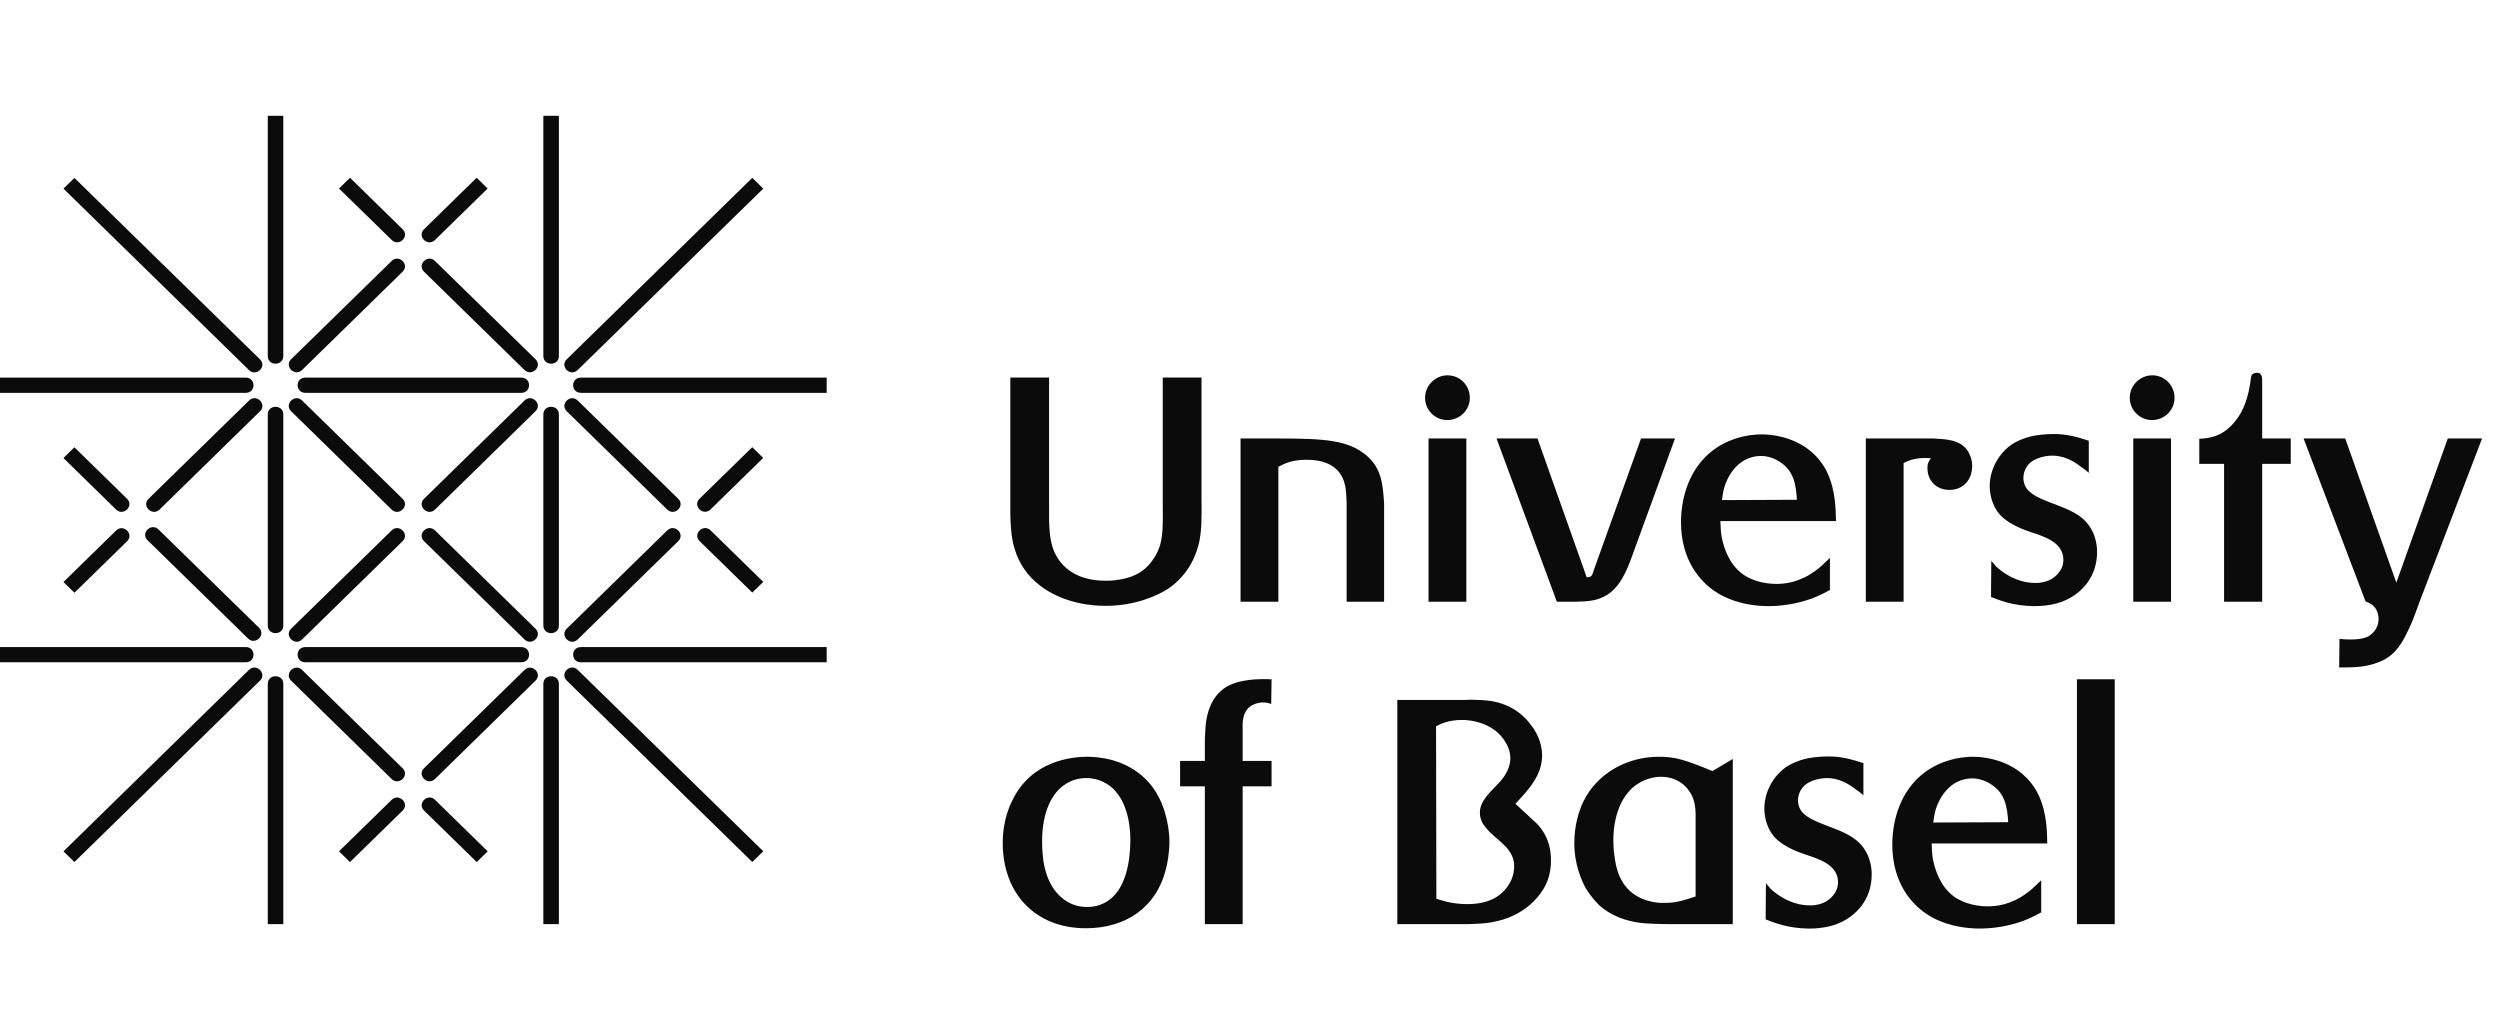 <?xml version="1.0" encoding="UTF-8" standalone="no"?>
<!-- Created with Inkscape (http://www.inkscape.org/) -->

<svg
   xmlns:dc="http://purl.org/dc/elements/1.1/"
   xmlns:cc="http://creativecommons.org/ns#"
   xmlns:rdf="http://www.w3.org/1999/02/22-rdf-syntax-ns#"
   xmlns:svg="http://www.w3.org/2000/svg"
   xmlns="http://www.w3.org/2000/svg"
   xmlns:sodipodi="http://sodipodi.sourceforge.net/DTD/sodipodi-0.dtd"
   xmlns:inkscape="http://www.inkscape.org/namespaces/inkscape"
   id="svg2"
   version="1.1"
   inkscape:version="0.91 r13725"
   xml:space="preserve"
   width="583.75"
   height="241.25"
   viewBox="0 0 583.75 241.25"
   sodipodi:docname="UniBas_Logo_EN_Schwarz_RGB_65-eps-converted-to.svg"><defs
     id="defs6"><clipPath
       clipPathUnits="userSpaceOnUse"
       id="clipPath18"><path
         d="m 0,0 1133.86,0 0,368.508 L 0,368.508 0,0 Z"
         id="path20"
         inkscape:connector-curvature="0" /></clipPath></defs><sodipodi:namedview
     pagecolor="#ffffff"
     bordercolor="#666666"
     borderopacity="1"
     objecttolerance="10"
     gridtolerance="10"
     guidetolerance="10"
     inkscape:pageopacity="0"
     inkscape:pageshadow="2"
     inkscape:window-width="1775"
     inkscape:window-height="1103"
     id="namedview4"
     showgrid="false"
     inkscape:zoom="0.36843985"
     inkscape:cx="-642.31958"
     inkscape:cy="-231.17923"
     inkscape:window-x="0"
     inkscape:window-y="27"
     inkscape:window-maximized="0"
     inkscape:current-layer="g10"
     units="px" /><g
     id="g10"
     inkscape:groupmode="layer"
     inkscape:label="UniBas_Logo_EN_Schwarz_RGB_65-eps-converted-to"
     transform="matrix(1.25,0,0,-1.25,0,241.25)"><g
       id="g12"
       transform="matrix(0.412,0,0,0.412,0,19.541)"><g
         id="g14"><g
           id="g16"
           clip-path="url(#clipPath18)"><path
             d="m 530.211,39.312 c 0,5.039 -1,9.355 -1.438,11.078 -4.316,18.156 -17.273,23.906 -24.183,25.922 -5.18,1.445 -9.649,1.594 -11.668,1.594 -6.34,0 -25.192,-1.453 -33.973,-19.883 -4.039,-8.051 -4.32,-15.976 -4.32,-19.152 0,-22.887 14.68,-38.719 37.719,-38.719 18.144,0 32.246,9.5 36.425,27.488 0.438,1.594 1.438,6.633 1.438,11.672 M 512.5,39.453 c -0.133,-9.078 -2.008,-21.449 -10.215,-26.93 -1.594,-1 -4.613,-2.734 -9.363,-2.734 -4.461,0 -8.348,1.445 -11.656,4.328 -5.039,4.312 -7.207,10.355 -8.215,16.699 -0.145,1.293 -0.571,4.758 -0.571,8.496 0,14.117 4.747,22.02 9.786,25.625 4.172,3.027 8.355,3.305 10.214,3.305 1.883,0 5.629,-0.277 9.516,-2.731 C 512.938,58.605 512.5,41.48 512.5,39.453 m 33.777,36.562 -11.222,0 0,-11.508 11.222,0 0,-62.484 17.137,0 0,62.484 13.109,0 0,11.508 -13.109,0 0,14.84 c 0,1.156 -0.723,8.777 5.469,10.941 1.738,0.73 3.472,0.73 4.031,0.73 1.582,0 2.887,-0.441 3.453,-0.73 l 0.156,11.234 c -1.734,0 -11.378,0.715 -18.578,-2.457 -11.379,-5.039 -11.379,-19.144 -11.515,-21.883 -0.153,-1.734 -0.153,-3.453 -0.153,-5.031 l 0,-7.645 z m 87.258,-73.992 31.813,0 c 7.211,0.133 10.226,0.574 13.828,1.438 13.097,3.16 19.578,11.945 21.746,16.559 2.16,4.613 2.297,9.066 2.297,10.797 0,9.359 -4.024,14.258 -6.625,16.996 -1.285,1.141 -2.59,2.305 -3.883,3.586 l -5.617,5.188 c 5.894,6.34 12.101,12.824 12.101,22.035 0,2.738 -0.715,8.336 -5.34,14.109 -8.05,10.371 -18.996,10.8 -23.605,10.93 -2.02,0.145 -4.187,0.145 -6.191,0 l -30.524,0 0,-101.637 z m 17.574,89.695 c 2.145,1.141 5.743,2.875 11.645,2.875 7.934,0 16.285,-3.449 20.156,-10.645 0.59,-1.004 1.871,-3.461 1.871,-6.769 0,-5.477 -4.019,-9.801 -4.879,-10.801 -3.75,-4.176 -8.929,-8.215 -8.929,-13.816 0,-1.727 0.433,-3.309 1.293,-4.902 0.57,-0.863 1.734,-2.445 3.597,-4.316 4.606,-4.316 10.66,-7.93 10.66,-14.977 0,-4.176 -1.582,-8.059 -4.476,-11.082 -4.313,-4.762 -10.504,-6.188 -16.699,-6.188 -7.055,0 -11.231,1.57 -14.102,2.43 l -0.137,78.192 z M 785.637,76.891 776.426,71.418 c -12.676,5.188 -16.848,6.488 -24.34,6.488 -14.258,0 -27.793,-7.356 -34.125,-20.168 -3.883,-7.918 -4.176,-16.117 -4.176,-19.004 0,-9.789 3.309,-16.844 5.039,-20.164 2.453,-4.168 5.192,-6.91 6.485,-8.203 9.5,-8.211 21.308,-8.059 25.195,-8.211 2.582,-0.133 5.039,-0.133 7.484,-0.133 l 27.649,0 0,74.867 z M 768.789,14.551 c -7.191,-2.449 -10.074,-2.891 -14.109,-2.891 -1.735,-0.137 -6.328,0.137 -10.797,2.168 -10.078,4.602 -11.379,15.258 -11.809,18.578 -0.574,3.449 -0.574,6.328 -0.574,7.769 0,2.445 0,18.293 11.082,25.484 4.32,2.734 8.496,3.168 10.363,3.168 9.516,0 13.539,-6.625 14.696,-9.801 1.148,-3.008 1.148,-6.465 1.148,-7.48 l 0,-36.996 z m 31.879,6.047 -0.133,-16.418 c 3.735,-1.438 9.778,-4.027 19.426,-4.176 11.094,0 16.848,3.457 20.73,6.758 7.352,6.496 7.926,14.266 7.926,18.008 0,2.594 -0.574,10.078 -6.918,15.258 -4.164,3.457 -10.219,5.328 -15.261,7.356 -4.458,1.719 -6.766,3.008 -8.493,4.602 -1.73,1.445 -2.734,3.738 -2.734,6.18 0,1.168 0.277,3.613 2.172,5.902 3.305,3.898 9.773,4.176 10.781,4.176 5.035,0 9.215,-2.008 13.109,-5.039 1.301,-0.863 2.442,-1.715 3.594,-2.73 l 0,14.539 c -5.762,1.879 -10.078,3.035 -16.121,3.035 -4.035,0 -7.777,-0.582 -9.219,-0.867 -4.605,-1.004 -7.629,-2.594 -9.214,-3.594 -6.333,-4.176 -10.368,-11.672 -10.368,-19.156 0,-2.168 0.438,-8.496 4.899,-13.254 4.328,-4.598 12.234,-7.051 13.386,-7.481 6.055,-2.016 15.129,-4.609 15.129,-12.668 0,-1.008 -0.16,-3.168 -1.726,-5.336 -1.59,-2.164 -4.613,-5.172 -10.945,-5.172 -9.219,0 -15.844,5.617 -17.86,7.484 l -2.16,2.594 z m 127.559,17.988 c -0.153,2.895 0.289,13.25 -4.032,22.176 -7.773,15.691 -24.484,17.145 -29.66,17.145 -4.762,0 -18.012,-1.164 -27.363,-12.246 -8.637,-10.23 -9.211,-23.316 -9.211,-27.508 0,-17.844 9.211,-27.207 15.113,-31.234 4.039,-2.891 12.102,-6.766 24.332,-6.914 9.504,0 16.571,2.305 19.879,3.457 3.735,1.434 6.91,3.16 8.199,3.883 l 0,14.547 c -3.312,-3.16 -4.464,-4.328 -6.468,-5.754 -7.344,-5.484 -14.114,-6.055 -17.864,-6.055 -6.05,0 -12.953,1.875 -17.269,6.188 -5.469,5.191 -7.059,13.102 -7.5,15.121 -0.426,2.594 -0.426,4.465 -0.563,7.195 l 52.407,0 z m -51.704,9.504 c 0.301,2.164 0.59,4.332 1.305,6.481 0.863,2.731 5.192,13.395 16.274,13.535 1.578,0 4.898,-0.289 8.496,-2.594 6.472,-4.023 7.48,-10.219 7.922,-17.273 l -33.997,-0.148 z m 82.29,64.941 -17.133,0 0,-111.008 17.133,0 0,111.008"
             style="fill:#0c0b0b;fill-opacity:1;fill-rule:nonzero;stroke:none"
             id="path22"
             inkscape:connector-curvature="0" /><path
             d="m 544.758,249.855 -17.57,0 0,-57.886 c 0.14,-8.91 0,-13.535 -1.149,-17.848 -1.305,-4.469 -3.598,-7.336 -4.754,-8.773 -2.305,-2.598 -5.762,-5.77 -13.394,-7.063 -3.012,-0.574 -5.465,-0.574 -6.606,-0.574 -15.117,0 -21.324,8.062 -23.617,13.965 -1.734,4.613 -2.172,10.078 -2.023,20.293 l 0,57.886 -17.571,0 0,-54.14 c -0.14,-11.945 0.305,-18.426 2.02,-23.75 1.863,-6.34 5.902,-12.254 11.23,-16.262 4.61,-3.762 14.844,-9.375 29.961,-9.375 13.676,0 23.449,4.75 27.93,7.481 10.496,6.918 13.535,17.004 14.535,21.617 1.008,4.89 1.156,9.929 1.008,20.289 l 0,54.14 z m 17.707,-27.644 0,-74.004 17.137,0 0,61.184 c 2.882,1.453 6.043,3.172 12.808,3.172 11.086,0 15.418,-5.04 16.988,-9.93 0.723,-2.305 1.016,-4.598 1.161,-9.649 l 0,-44.777 16.984,0 0,44.777 c -0.57,8.36 -1.152,15.692 -7.91,21.454 -8.203,7.046 -19.012,7.773 -40.031,7.773 l -17.137,0 z m 102.375,0 -17.141,0 0,-74.012 17.141,0 0,74.012 z m -18.719,18.43 c 0,-5.618 4.602,-10.078 10.074,-10.078 5.614,0 10.223,4.46 10.223,10.078 0,5.621 -4.449,10.214 -10.078,10.214 -5.617,0 -10.219,-4.593 -10.219,-10.214 m 113.317,-18.43 -15.407,0 -21.172,-59.031 c -1.011,-3.164 -1.156,-3.895 -3.457,-3.895 l -22.312,62.926 -18.574,0 27.347,-74.004 8.789,0 c 5.328,0.145 9.504,0.289 14.114,3.164 6.054,3.895 8.925,11.238 11.23,17.57 l 19.442,53.27 z m 72.98,-37.434 c -0.145,2.879 0.281,13.258 -4.027,22.172 -7.782,15.703 -24.485,17.129 -29.664,17.129 -4.762,0 -17.997,-1.148 -27.348,-12.23 -8.649,-10.227 -9.223,-23.328 -9.223,-27.512 0,-17.848 9.223,-27.203 15.125,-31.238 4.024,-2.868 12.082,-6.77 24.321,-6.907 9.511,0 16.558,2.305 19.882,3.45 3.731,1.437 6.907,3.168 8.204,3.898 l 0,14.535 c -3.309,-3.168 -4.473,-4.324 -6.481,-5.765 -7.355,-5.461 -14.109,-6.039 -17.859,-6.039 -6.047,0 -12.95,1.867 -17.285,6.191 -5.465,5.187 -7.047,13.098 -7.473,15.117 -0.438,2.594 -0.438,4.465 -0.574,7.199 l 52.402,0 z m -51.688,9.5 c 0.286,2.164 0.575,4.321 1.286,6.489 0.867,2.73 5.179,13.386 16.285,13.527 1.566,0 4.89,-0.273 8.496,-2.582 6.469,-4.039 7.476,-10.231 7.91,-17.285 l -33.977,-0.149 z m 65.227,27.934 0,-74.004 17.129,0 0,62.914 c 2.73,1.305 5.902,2.594 12.379,2.164 -0.57,-0.859 -1.578,-2.015 -1.578,-4.472 0,-2.153 0.578,-3.598 0.863,-4.309 1.582,-3.602 5.039,-5.617 9.078,-5.617 6.469,0 10.352,4.75 10.352,10.941 0,3.457 -1.442,5.754 -2,6.77 -3.473,5.187 -10.086,5.32 -15.711,5.613 l -30.512,0 z m 56.895,-55.426 -0.137,-16.418 c 3.734,-1.437 9.785,-4.039 19.441,-4.176 11.074,0 16.848,3.45 20.719,6.77 7.344,6.48 7.938,14.25 7.938,17.996 0,2.594 -0.594,10.082 -6.93,15.273 -4.18,3.442 -10.223,5.313 -15.262,7.329 -4.461,1.718 -6.766,3.019 -8.492,4.609 -1.727,1.445 -2.731,3.742 -2.731,6.184 0,1.152 0.282,3.597 2.165,5.906 3.292,3.894 9.785,4.18 10.789,4.18 5.039,0 9.214,-2.012 13.109,-5.047 1.285,-0.856 2.445,-1.719 3.59,-2.731 l 0,14.535 c -5.758,1.868 -10.078,3.039 -16.117,3.039 -4.039,0 -7.774,-0.582 -9.219,-0.867 -4.602,-1.019 -7.633,-2.594 -9.215,-3.609 -6.328,-4.176 -10.367,-11.649 -10.367,-19.145 0,-2.168 0.426,-8.488 4.902,-13.242 4.317,-4.601 12.227,-7.055 13.391,-7.488 6.039,-2.016 15.105,-4.602 15.105,-12.672 0,-1.004 -0.14,-3.172 -1.73,-5.324 -1.571,-2.176 -4.598,-5.184 -10.946,-5.184 -9.199,0 -15.82,5.606 -17.843,7.488 l -2.16,2.594 z m 81.488,55.426 -17.121,0 0,-74.012 17.121,0 0,74.012 z m -18.711,18.43 c 0,-5.618 4.598,-10.078 10.074,-10.078 5.629,0 10.231,4.46 10.231,10.078 0,5.621 -4.465,10.214 -10.075,10.214 -5.632,0 -10.23,-4.593 -10.23,-10.214 m 72.991,-18.43 -12.95,0 0,25.34 c 0,1.726 0.14,4.476 -2.31,4.476 -0.56,0 -1.59,-0.304 -2,-0.582 -0.73,-0.59 -0.87,-1.734 -1.02,-3.597 -1.01,-6.633 -2.88,-13.114 -7.2,-18.153 -5.9,-7.195 -12.23,-7.347 -15.984,-7.632 l 0,-11.372 11.234,0 0,-62.484 17.28,0 0,62.484 12.95,0 0,11.52 z m 86.75,0 -15.55,0 -23.33,-65.363 -23.17,65.363 -18.88,0 28.09,-73.859 c 1.43,-0.582 2.29,-1.008 2.87,-1.45 2.02,-1.437 3.03,-4.035 3.03,-6.476 0,-4.742 -3.17,-7.047 -4.61,-7.91 -4.33,-2.313 -12.81,-1.153 -13.1,-1.153 l -0.15,-12.965 c 5.9,0 11.66,0 17.29,2.161 6.9,2.453 10.35,7.054 13.52,13.675 2.16,4.184 3.74,8.633 5.33,13.11 l 28.66,74.867"
             style="fill:#0c0b0b;fill-opacity:1;fill-rule:nonzero;stroke:none"
             id="path24"
             inkscape:connector-curvature="0" /><path
             d="m 121.41,233.145 c 0,4.57 7.035,4.57 7.035,0 l 0,-95.762 c 0,-4.57 -7.035,-4.57 -7.035,0 l 0,95.762 z m 0,26.402 c 0,-4.57 7.035,-4.57 7.035,0 l 0,108.961 -7.035,0 0,-108.961 z m 0,-148.567 c 0,4.567 7.047,4.567 7.047,0 l 0,-108.957 -7.047,0 0,108.957 z m 124.945,26.403 c 0,-4.57 7.04,-4.57 7.04,0 l 0,95.762 c 0,4.57 -7.04,4.57 -7.04,0 l 0,-95.762 z m 0,231.125 7.04,0 0,-108.961 c 0,-4.57 -7.04,-4.57 -7.04,0 l 0,108.961 z m 0,-366.485 7.04,0 0,108.957 c 0,4.567 -7.04,4.567 -7.04,0 l 0,-108.957 z M 236.379,249.805 c 4.66,0 4.66,-6.899 0,-6.899 l -97.945,0 c -4.664,0 -4.664,6.899 0,6.899 l 97.945,0 z M 138.434,127.633 c -4.664,0 -4.664,-6.895 0,-6.895 l 97.945,0 c 4.66,0 4.66,6.895 0,6.895 l -97.945,0 z m 236.39,122.172 0,-6.899 -111.457,0 c -4.672,0 -4.672,6.899 0,6.899 l 111.457,0 z m -374.828,0 0,-6.899 111.442,0 c 4.671,0 4.671,6.899 0,6.899 l -111.442,0 z M 374.824,127.633 l 0,-6.895 -111.457,0 c -4.672,0 -4.672,6.895 0,6.895 l 111.457,0 z m -374.828,0 0,-6.895 111.442,0 c 4.671,0 4.671,6.895 0,6.895 l -111.442,0 z M 182.543,194.863 c 3.312,-3.222 -1.676,-8.101 -4.977,-4.879 -3.293,3.243 -45.562,44.563 -45.562,44.563 -3.305,3.223 1.687,8.105 4.984,4.867 2.84,-2.777 45.555,-44.551 45.555,-44.551 m -45.555,-77.617 c -3.297,3.238 -8.289,-1.641 -4.984,-4.867 0,0 42.269,-41.328 45.562,-44.551 3.301,-3.234 8.289,1.645 4.977,4.867 0,0 -42.715,41.778 -45.555,44.551 m 170.524,77.617 c 3.301,-3.222 -1.676,-8.101 -4.989,-4.879 -3.293,3.243 -45.554,44.563 -45.554,44.563 -3.313,3.223 1.676,8.105 4.972,4.867 2.856,-2.777 45.571,-44.551 45.571,-44.551 m -64.723,39.684 c 3.316,3.23 -1.676,8.105 -4.973,4.879 0,0 -42.269,-41.324 -45.57,-44.555 -3.297,-3.23 1.68,-8.101 4.988,-4.883 0,0 42.711,41.782 45.555,44.559 M 197.234,67.836 c -3.308,-3.234 -8.285,1.649 -4.988,4.867 3.301,3.238 45.57,44.555 45.57,44.555 3.297,3.234 8.289,-1.645 4.973,-4.863 -2.844,-2.79 -45.555,-44.559 -45.555,-44.559 M 117.898,234.547 c 3.313,3.23 -1.668,8.105 -4.968,4.879 0,0 -42.27,-41.324 -45.571,-44.555 -3.297,-3.23 1.672,-8.101 4.984,-4.883 0,0 42.719,41.782 45.554,44.559 m 64.645,-58.895 c 3.312,3.239 -1.676,8.11 -4.977,4.879 -3.293,-3.226 -45.562,-44.551 -45.562,-44.551 -3.305,-3.23 1.687,-8.097 4.984,-4.875 2.84,2.786 45.555,44.547 45.555,44.547 m -45.555,77.629 c -3.297,-3.23 -8.289,1.645 -4.984,4.867 0,0 42.269,41.329 45.562,44.551 3.301,3.239 8.289,-1.64 4.977,-4.867 0,0 -42.715,-41.762 -45.555,-44.551 m 170.524,-77.629 c 3.301,3.239 -1.676,8.11 -4.989,4.879 -3.293,-3.226 -45.554,-44.551 -45.554,-44.551 -3.313,-3.23 1.676,-8.097 4.972,-4.875 2.856,2.786 45.571,44.547 45.571,44.547 M 242.789,135.98 c 3.301,-3.23 -1.676,-8.109 -4.984,-4.875 0,0 -42.258,41.317 -45.559,44.547 -3.305,3.239 1.68,8.11 4.981,4.879 0,0 42.718,-41.769 45.562,-44.551 m -45.562,166.719 c -3.301,3.239 -8.286,-1.64 -4.981,-4.875 3.301,-3.23 45.559,-44.558 45.559,-44.558 3.308,-3.215 8.285,1.644 4.984,4.882 -2.844,2.782 -45.562,44.551 -45.562,44.551 M 117.441,136.402 c 3.297,-3.238 -1.687,-8.117 -4.984,-4.879 0,0 -42.258,41.313 -45.559,44.551 -3.305,3.239 1.68,8.106 4.977,4.879 0,0 42.73,-41.777 45.566,-44.551 M 346.07,35.055 341.086,30.188 256.949,112.441 c -3.312,3.239 1.672,8.106 4.969,4.879 2.855,-2.785 84.152,-82.265 84.152,-82.265 M 112.895,117.301 c 3.3,3.222 8.289,-1.656 4.976,-4.879 L 33.73,30.168 28.762,35.02 c 0,0 81.277,79.496 84.133,82.281 m 228.191,223.086 4.984,-4.879 -84.152,-82.266 c -3.297,-3.238 -8.281,1.641 -4.969,4.867 2.836,2.786 84.137,82.278 84.137,82.278 M 117.883,258.086 c 3.301,-3.227 -1.688,-8.102 -4.988,-4.867 l -84.133,82.269 4.977,4.867 c 0,0 81.301,-79.48 84.145,-82.269 m 228.187,-100.902 -4.984,-4.848 -23.879,23.332 c -3.301,3.234 1.676,8.102 4.973,4.875 2.859,-2.785 23.89,-23.359 23.89,-23.359 m -28.902,37.718 c -3.297,-3.226 1.687,-8.101 4.988,-4.863 l 23.883,23.352 -4.976,4.863 c 0,0 -21.036,-20.574 -23.895,-23.352 m -101.055,145.52 4.981,-4.879 -23.867,-23.34 c -3.313,-3.238 -8.286,1.637 -4.985,4.86 2.836,2.796 23.871,23.359 23.871,23.359 m -38.511,-28.219 c 3.3,-3.238 8.273,1.637 4.976,4.86 l -23.883,23.359 -4.98,-4.879 c 0,0 21.043,-20.566 23.887,-23.34 m -148.836,-155.07 4.988,-4.871 23.879,23.351 c 3.301,3.227 -1.684,8.102 -4.981,4.867 -2.852,-2.785 -23.887,-23.347 -23.887,-23.347 m 28.848,37.73 c 3.309,-3.222 -1.676,-8.101 -4.977,-4.879 l -23.875,23.356 4.969,4.875 c 0,0 21.031,-20.567 23.883,-23.352 M 158.672,30.152 l -4.981,4.859 23.875,23.355 c 3.301,3.227 8.289,-1.637 4.993,-4.875 -2.84,-2.777 -23.887,-23.34 -23.887,-23.34 m 38.574,28.227 c -3.301,3.238 -8.285,-1.641 -4.984,-4.879 l 23.883,-23.332 4.972,4.851 c 0,0 -21.035,20.578 -23.871,23.359"
             style="fill:#0c0b0b;fill-opacity:1;fill-rule:nonzero;stroke:none"
             id="path26"
             inkscape:connector-curvature="0" /></g></g></g></g></svg>